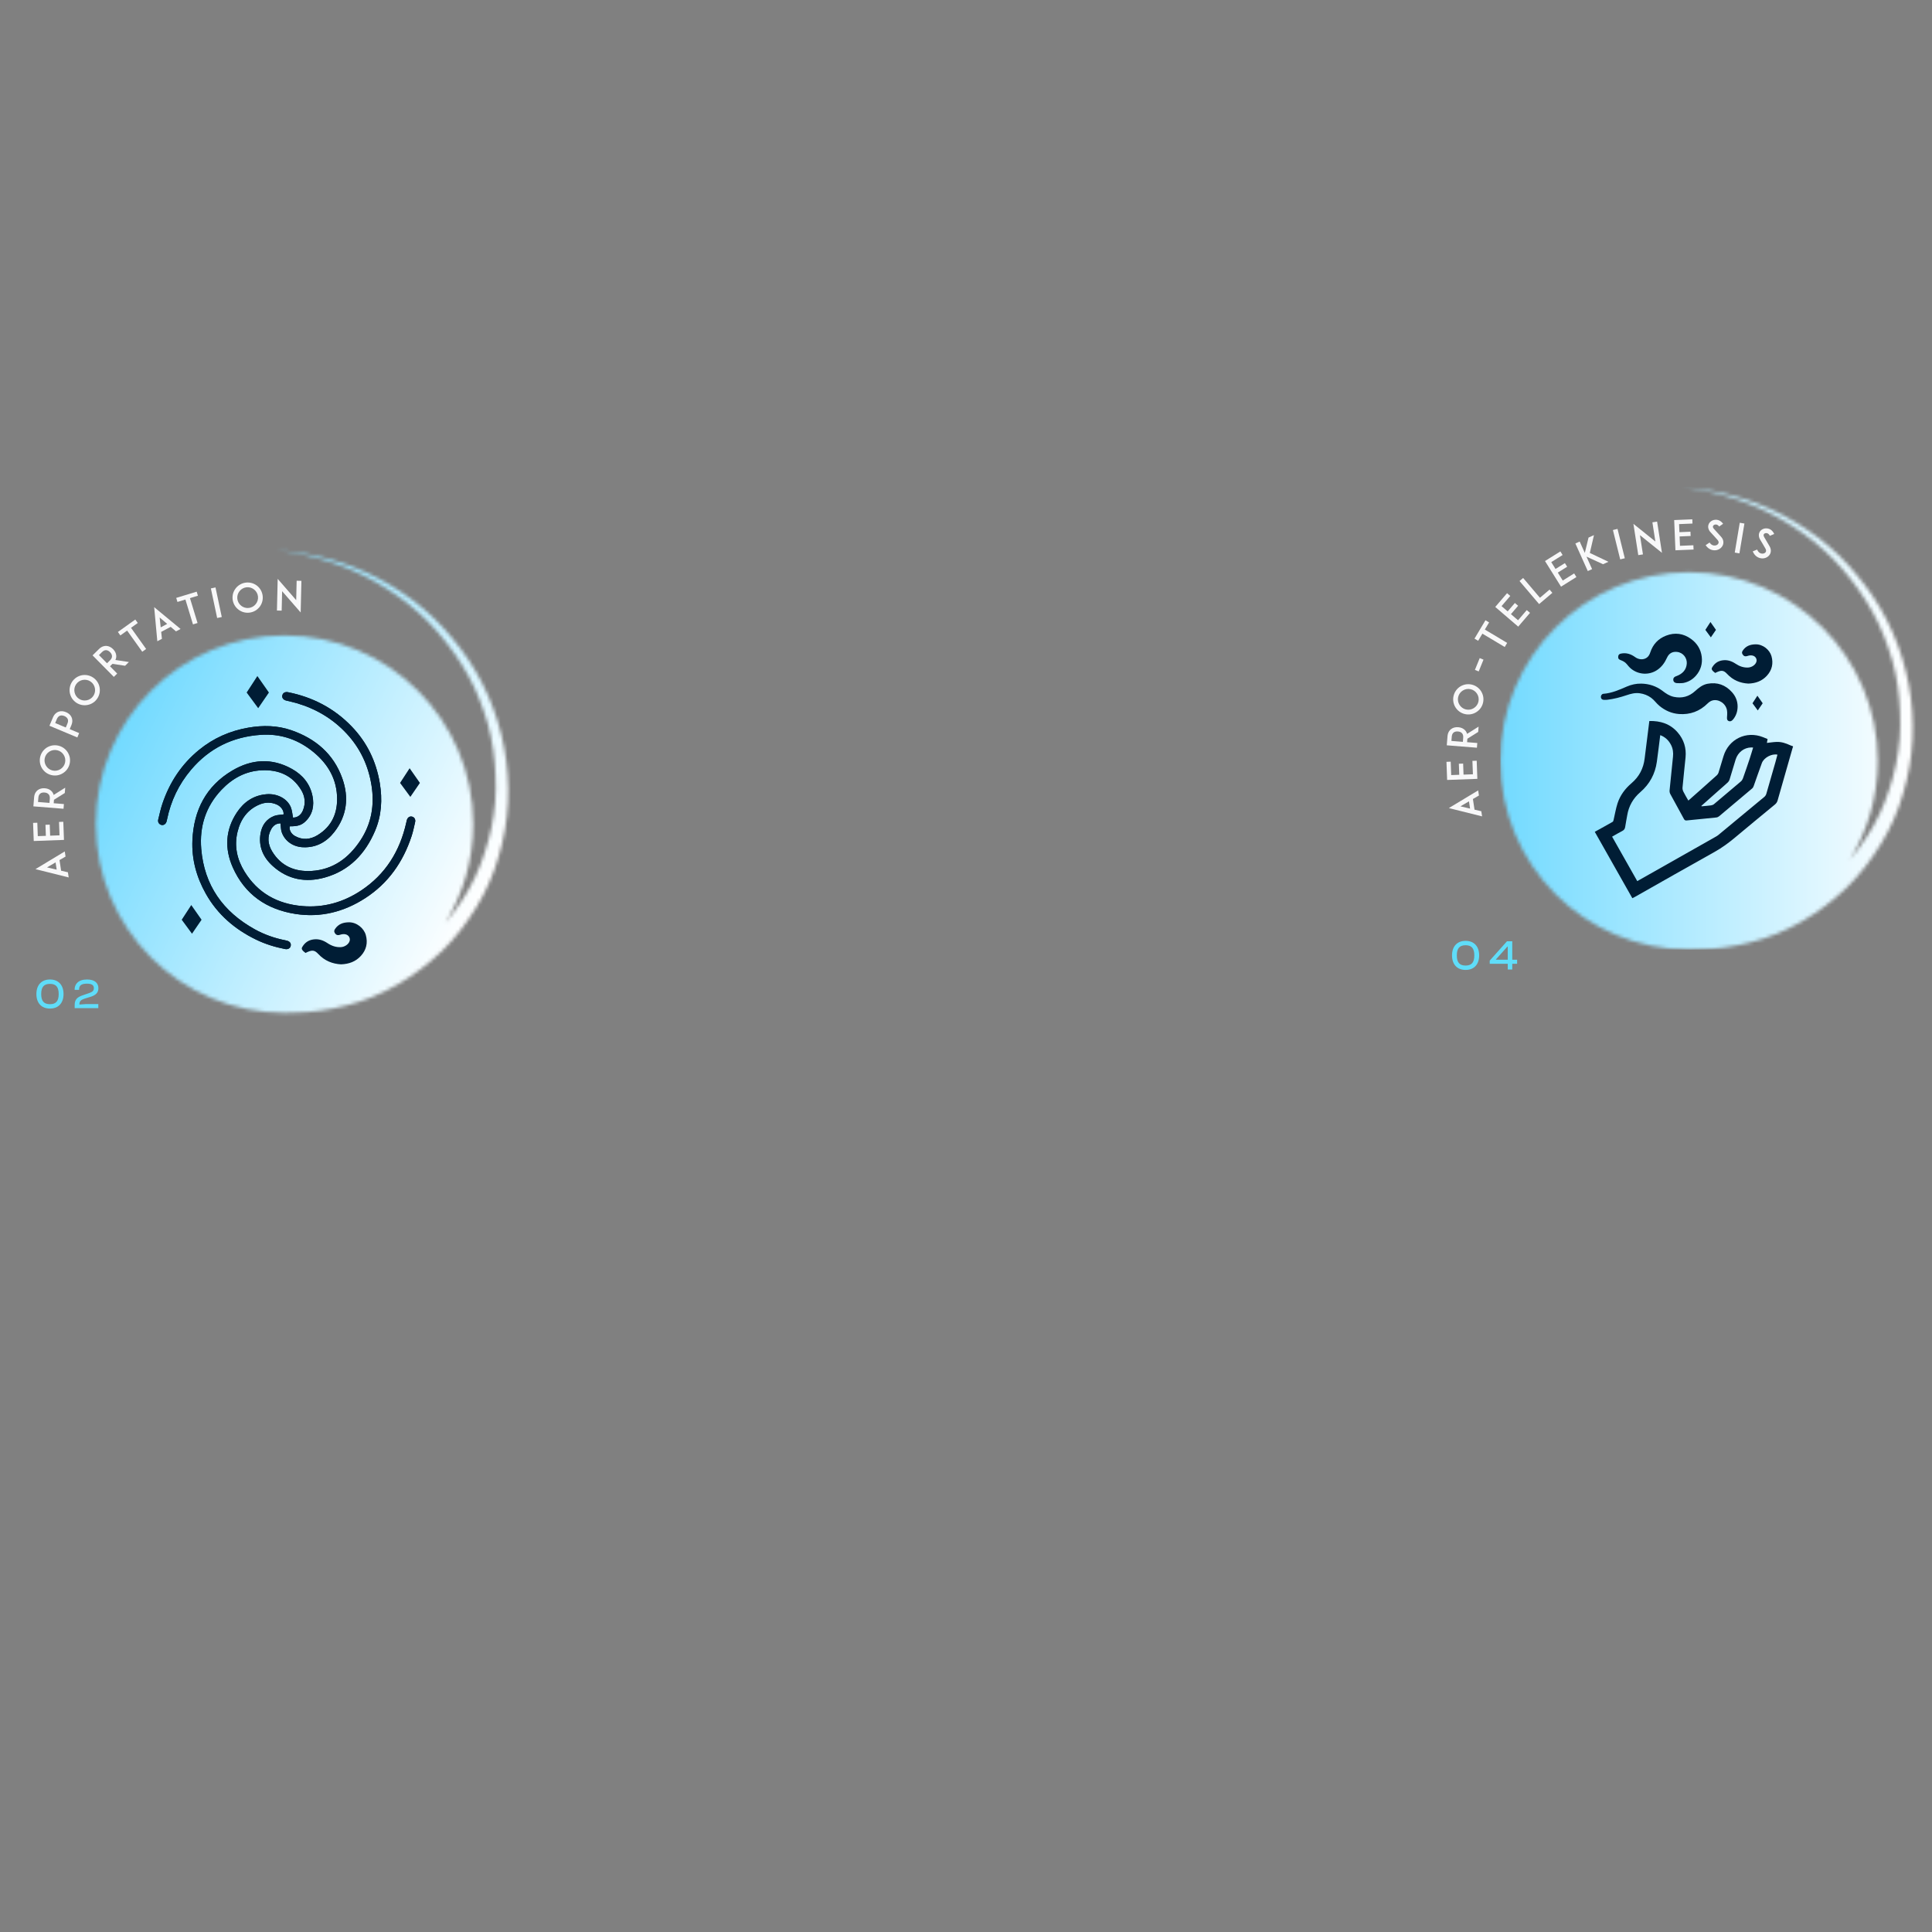 <svg width="550" height="550" viewBox="0 0 550 550" fill="none" xmlns="http://www.w3.org/2000/svg">
<rect x="0" y="0" width="550" height="550" fill="#808080" stroke="none"/>
<mask id="mask0_3753_3731" style="mask-type:luminance" maskUnits="userSpaceOnUse" x="27" y="156" width="118" height="133">
<path d="M93.392 159.763C98.227 161.276 102.87 163.323 107.232 165.845C111.587 168.374 115.73 171.294 119.443 174.659C123.167 178.013 126.411 181.867 129.312 185.959C132.187 190.06 134.651 194.423 136.464 199.058C137.37 201.361 138.213 203.782 138.888 206.127C139.545 208.512 140.055 210.941 140.404 213.396C140.758 215.85 140.971 218.328 141.063 220.816C141.162 223.354 141.186 225.76 140.969 228.225C140.569 233.163 139.571 237.972 137.996 242.684C136.496 247.406 134.449 251.815 131.772 255.944C130.236 258.328 128.558 260.619 126.74 262.765C131.789 254.577 134.708 244.937 134.708 234.612C134.708 204.945 110.659 180.896 80.993 180.896C51.327 180.896 27.277 204.945 27.277 234.612C27.277 264.278 51.327 288.327 80.993 288.327C81.856 288.327 82.713 288.303 83.566 288.262C88.622 288.269 93.633 287.487 98.419 286.286C108.829 283.742 118.233 277.994 125.795 270.745C129.639 267.013 132.83 262.784 135.57 258.32C138.321 253.851 140.519 248.922 141.922 243.898C148.097 223.759 143.638 201.116 131.108 184.65C128.004 180.546 124.539 176.678 120.598 173.343C116.665 170.004 112.369 167.15 107.844 164.737C103.301 162.355 98.501 160.477 93.571 159.155C88.648 157.809 83.595 156.955 78.518 156.673C83.58 157.165 88.568 158.225 93.392 159.763Z" fill="white"/>
</mask>
<g mask="url(#mask0_3753_3731)">
<path d="M50.069 109.405L199.604 181.509L125.305 335.596L-24.23 263.492L50.069 109.405Z" fill="url(#paint0_linear_3753_3731)"/>
</g>
<path d="M16.944 244.843L17.401 247.871L19.335 248.32L19.556 249.788L10.093 247.424L18.44 242.387L18.66 243.844L16.944 244.843ZM15.824 245.504L13.386 246.928L16.135 247.57L15.824 245.504Z" fill="#F8F8F9"/>
<path d="M13.058 237.944L12.943 234.8L14.161 234.756L14.276 237.899L16.944 237.801L16.803 233.985L18.021 233.941L18.162 237.768L18.21 239.102L9.605 239.417L9.556 238.084L9.416 234.257L10.622 234.212L10.762 238.028L13.058 237.944Z" fill="#F8F8F9"/>
<path d="M18.566 224.236L18.445 225.752L15.367 227.683L15.289 228.666L18.192 228.899L18.085 230.24L9.501 229.553L9.592 228.419L9.705 227.008C9.796 225.874 10.311 225.251 10.732 224.936C11.265 224.525 11.979 224.337 12.777 224.401C13.564 224.464 14.239 224.763 14.7 225.254C14.915 225.481 15.155 225.826 15.28 226.302L18.566 224.236ZM14.182 227.366C14.226 226.811 14.098 226.382 13.818 226.092C13.497 225.74 13.016 225.643 12.68 225.616C12.333 225.589 11.843 225.607 11.469 225.904C11.148 226.146 10.964 226.55 10.919 227.105L10.823 228.309L14.086 228.57L14.182 227.366Z" fill="#F8F8F9"/>
<path d="M19.127 218.983C18.795 219.442 18.388 219.813 17.915 220.11C17.442 220.406 16.93 220.61 16.372 220.708C15.814 220.806 15.233 220.792 14.667 220.662C14.102 220.532 13.574 220.291 13.102 219.956C12.654 219.628 12.283 219.22 11.975 218.745C11.679 218.272 11.486 217.763 11.388 217.205C11.29 216.646 11.305 216.066 11.434 215.5C11.564 214.934 11.805 214.406 12.139 213.935C12.469 213.486 12.864 213.113 13.339 212.805C13.824 212.512 14.333 212.319 14.88 212.218C15.45 212.123 16.03 212.137 16.596 212.267C17.162 212.397 17.69 212.637 18.15 212.969C18.61 213.301 18.983 213.697 19.28 214.17C19.573 214.654 19.778 215.166 19.878 215.713C19.974 216.283 19.959 216.863 19.829 217.428C19.699 217.994 19.459 218.523 19.127 218.983ZM13.127 218.033C13.546 218.701 14.2 219.173 14.969 219.349C15.738 219.526 16.532 219.387 17.2 218.969C17.868 218.551 18.34 217.897 18.517 217.127C18.694 216.358 18.555 215.563 18.136 214.896C17.718 214.228 17.064 213.756 16.295 213.579C15.525 213.403 14.731 213.542 14.063 213.96C13.395 214.378 12.923 215.032 12.747 215.801C12.57 216.571 12.709 217.365 13.127 218.033Z" fill="#F8F8F9"/>
<path d="M14.516 205.559L15.064 204.253C15.504 203.205 16.187 202.774 16.676 202.602C17.326 202.371 18.047 202.422 18.785 202.732C19.524 203.042 20.076 203.525 20.356 204.146C20.585 204.62 20.757 205.409 20.317 206.458L19.85 207.571L22.536 208.698L22.015 209.938L14.076 206.607L14.516 205.559ZM18.319 203.845C18.008 203.714 17.532 203.59 17.089 203.744C16.703 203.884 16.392 204.207 16.177 204.72L15.71 205.833L18.727 207.099L19.194 205.986C19.409 205.473 19.432 205.029 19.262 204.655C19.062 204.232 18.639 203.979 18.319 203.845Z" fill="#F8F8F9"/>
<path d="M26.49 200.057C26.017 200.37 25.506 200.572 24.958 200.682C24.41 200.791 23.86 200.802 23.303 200.695C22.746 200.589 22.209 200.37 21.725 200.048C21.243 199.727 20.834 199.315 20.511 198.835C20.209 198.368 20.006 197.856 19.886 197.303C19.777 196.755 19.777 196.211 19.883 195.654C19.989 195.097 20.207 194.559 20.529 194.076C20.851 193.594 21.264 193.184 21.743 192.862C22.21 192.56 22.712 192.35 23.266 192.231C23.823 192.128 24.367 192.128 24.914 192.227C25.481 192.34 26.018 192.559 26.502 192.881C26.985 193.202 27.393 193.614 27.706 194.088C28.018 194.561 28.228 195.063 28.337 195.611C28.441 196.167 28.45 196.718 28.351 197.265C28.238 197.832 28.019 198.37 27.697 198.852C27.375 199.336 26.963 199.745 26.49 200.057ZM21.216 197.045C21.371 197.817 21.815 198.49 22.472 198.928C23.129 199.365 23.921 199.517 24.694 199.362C25.466 199.208 26.139 198.763 26.577 198.106C27.014 197.449 27.165 196.657 27.011 195.885C26.856 195.111 26.412 194.439 25.755 194.001C25.098 193.563 24.306 193.412 23.533 193.567C22.761 193.722 22.088 194.166 21.65 194.823C21.212 195.48 21.061 196.272 21.216 197.045Z" fill="#F8F8F9"/>
<path d="M36.693 188.464L35.611 189.532L32.018 188.984L31.316 189.677L33.363 191.751L32.405 192.697L26.352 186.567L27.162 185.768L28.17 184.773C28.979 183.974 29.777 183.839 30.302 183.875C30.975 183.912 31.638 184.237 32.2 184.807C32.755 185.368 33.071 186.036 33.1 186.709C33.114 187.021 33.07 187.439 32.854 187.881L36.693 188.464ZM31.327 187.97C31.723 187.578 31.906 187.169 31.884 186.767C31.871 186.29 31.57 185.903 31.333 185.663C31.089 185.416 30.705 185.11 30.229 185.09C29.826 185.062 29.423 185.249 29.026 185.641L28.168 186.489L30.467 188.818L31.327 187.97Z" fill="#F8F8F9"/>
<path d="M39.222 177.349L37.296 178.726L41.601 184.75L40.497 185.54L36.191 179.516L34.265 180.893L33.562 179.91L38.52 176.367L39.222 177.349Z" fill="#F8F8F9"/>
<path d="M48.591 178.453L45.884 179.885L46.1 181.858L44.787 182.552L43.89 172.841L51.403 179.053L50.1 179.742L48.591 178.453ZM47.596 177.614L45.447 175.785L45.75 178.591L47.596 177.614Z" fill="#F8F8F9"/>
<path d="M56.342 169.586L54.078 170.276L56.237 177.356L54.938 177.752L52.78 170.673L50.516 171.363L50.164 170.209L55.989 168.432L56.342 169.586Z" fill="#F8F8F9"/>
<path d="M63.136 175.652L61.348 167.229L60.031 167.509L61.819 175.932L63.136 175.652Z" fill="#F8F8F9"/>
<path d="M69.29 174.263C68.746 174.103 68.26 173.843 67.823 173.496C67.386 173.148 67.024 172.734 66.746 172.241C66.468 171.746 66.288 171.195 66.222 170.618C66.156 170.041 66.207 169.463 66.366 168.907C66.527 168.375 66.788 167.89 67.133 167.442C67.481 167.005 67.896 166.654 68.391 166.376C68.885 166.097 69.436 165.918 70.013 165.852C70.589 165.786 71.168 165.837 71.723 165.996C72.255 166.157 72.739 166.406 73.188 166.752C73.626 167.111 73.977 167.526 74.254 168.009C74.533 168.515 74.713 169.066 74.779 169.643C74.845 170.219 74.793 170.798 74.633 171.342C74.473 171.885 74.225 172.369 73.877 172.806C73.519 173.244 73.104 173.606 72.622 173.883C72.116 174.163 71.565 174.342 70.988 174.408C70.411 174.474 69.834 174.423 69.29 174.263ZM68.189 168.291C67.698 168.908 67.471 169.681 67.56 170.465C67.65 171.25 68.044 171.952 68.661 172.443C69.278 172.933 70.051 173.16 70.836 173.071C71.62 172.981 72.322 172.586 72.813 171.969C73.303 171.353 73.53 170.579 73.441 169.795C73.352 169.011 72.956 168.308 72.339 167.818C71.723 167.328 70.949 167.1 70.165 167.19C69.381 167.279 68.678 167.674 68.189 168.291Z" fill="#F8F8F9"/>
<path d="M80.315 168.3L80.184 173.838L78.838 173.805L79.051 164.787L84.32 170.846L84.45 165.321L85.808 165.353L85.596 174.36L80.315 168.3Z" fill="#F8F8F9"/>
<path d="M83.415 232.752C83.209 231.722 83.156 230.725 82.805 229.846C81.809 227.346 78.905 225.852 75.87 226.099C72.189 226.399 69.436 228.291 67.459 231.251C64.146 236.211 63.893 241.573 66.264 246.922C69.691 254.655 75.924 258.916 84.153 260.186C91.301 261.289 97.944 259.59 103.982 255.681C110.547 251.431 114.767 245.367 117.183 237.999C117.604 236.714 117.867 235.375 118.174 234.054C118.353 233.282 117.982 232.644 117.32 232.48C116.61 232.304 116.025 232.703 115.803 233.52C115.747 233.726 115.708 233.937 115.661 234.147C113.858 242.255 109.776 248.879 102.791 253.513C97.738 256.866 92.138 258.458 86.054 257.938C79.002 257.336 73.359 254.234 69.604 248.111C67.47 244.631 66.636 240.835 67.622 236.803C68.492 233.246 70.43 230.452 73.928 229.006C75.522 228.347 77.173 228.316 78.79 229.031C80.052 229.589 80.872 230.846 80.72 231.846C79.803 231.986 78.862 231.967 78.053 232.284C75.859 233.142 74.606 234.879 74.193 237.153C73.504 240.952 74.919 244.089 77.679 246.568C81.942 250.399 87.009 251.331 92.428 249.823C99.447 247.87 103.995 243.066 106.779 236.504C108.633 232.132 108.895 227.574 108.114 222.9C107.076 216.695 104.448 211.291 100.094 206.783C95.117 201.629 89.025 198.457 82.005 197.057C81.184 196.894 80.557 197.233 80.377 197.935C80.204 198.61 80.635 199.22 81.455 199.428C82.447 199.68 83.453 199.878 84.434 200.165C89.948 201.781 94.744 204.611 98.664 208.825C102.534 212.985 104.848 217.913 105.752 223.53C106.661 229.179 105.756 234.465 102.593 239.254C99.303 244.233 94.842 247.567 88.711 247.939C84.001 248.225 80.022 246.593 77.477 242.386C76.248 240.354 76.017 238.158 77.234 236.001C77.811 234.979 78.708 234.37 79.86 234.396C79.975 235.306 79.94 236.169 80.206 236.926C81.108 239.487 83.475 241.087 86.307 241.197C90.023 241.341 92.938 239.704 95.144 236.891C98.779 232.253 99.385 226.996 97.438 221.555C94.948 214.597 89.808 210.256 82.939 207.88C78.956 206.502 74.867 206.431 70.731 207.142C65.476 208.047 60.755 210.126 56.636 213.501C51.677 217.562 48.277 222.719 46.242 228.774C45.743 230.259 45.406 231.8 45.038 233.326C44.861 234.057 45.307 234.703 45.985 234.849C46.591 234.979 47.181 234.598 47.397 233.924C47.462 233.721 47.506 233.51 47.549 233.3C48.635 227.989 50.907 223.244 54.41 219.111C59.614 212.971 66.308 209.714 74.295 209.187C79.555 208.84 84.346 210.331 88.537 213.543C92.81 216.817 95.638 221.016 95.943 226.519C96.204 231.239 94.592 235.206 90.392 237.757C88.336 239.006 86.124 239.216 83.943 237.979C82.827 237.345 82.266 236.199 82.49 235.237C84.692 235.241 85.819 234.935 86.977 233.816C89.035 231.827 89.496 229.323 88.966 226.638C88.277 223.144 86.157 220.603 83.121 218.904C77.398 215.7 71.617 216.104 66.123 219.358C58.661 223.776 55.157 230.658 54.776 239.17C54.534 244.601 55.934 249.697 58.598 254.429C61.913 260.316 66.798 264.515 72.816 267.452C75.46 268.742 78.253 269.612 81.141 270.173C81.95 270.33 82.612 269.97 82.756 269.282C82.908 268.55 82.521 268.011 81.683 267.793C81.521 267.75 81.36 267.708 81.196 267.676C78.137 267.075 75.225 266.05 72.5 264.537C63.49 259.534 58.146 252.027 57.288 241.655C56.762 235.288 58.575 229.568 63.031 224.865C66.135 221.589 69.915 219.494 74.502 219.286C79.229 219.072 83.175 220.678 85.73 224.871C86.835 226.684 87.071 228.669 86.242 230.692C85.686 232.051 84.622 232.779 83.415 232.752Z" fill="#001D35"/>
<path d="M83.415 232.752C84.621 232.779 85.685 232.052 86.242 230.693C87.071 228.669 86.835 226.685 85.73 224.871C83.175 220.679 79.229 219.073 74.502 219.287C69.915 219.495 66.135 221.589 63.031 224.866C58.575 229.568 56.762 235.288 57.288 241.656C58.146 252.028 63.49 259.535 72.5 264.537C75.225 266.05 78.137 267.075 81.196 267.676C81.36 267.708 81.521 267.751 81.683 267.793C82.521 268.011 82.908 268.55 82.756 269.283C82.612 269.971 81.95 270.33 81.141 270.173C78.253 269.612 75.46 268.742 72.817 267.452C66.798 264.516 61.913 260.317 58.598 254.43C55.934 249.698 54.534 244.602 54.776 239.17C55.157 230.659 58.661 223.776 66.123 219.358C71.617 216.105 77.398 215.7 83.121 218.904C86.157 220.603 88.277 223.145 88.966 226.639C89.496 229.324 89.035 231.828 86.977 233.816C85.819 234.935 84.692 235.242 82.49 235.237C82.266 236.2 82.827 237.346 83.943 237.979C86.124 239.217 88.336 239.007 90.392 237.758C94.592 235.206 96.204 231.24 95.943 226.52C95.638 221.016 92.81 216.817 88.537 213.543C84.346 210.331 79.555 208.84 74.295 209.188C66.308 209.715 59.614 212.971 54.41 219.112C50.907 223.244 48.635 227.99 47.549 233.3C47.506 233.51 47.462 233.721 47.397 233.925C47.181 234.598 46.591 234.98 45.985 234.85C45.307 234.704 44.861 234.057 45.038 233.326C45.406 231.801 45.743 230.26 46.242 228.775C48.277 222.72 51.677 217.562 56.636 213.501C60.755 210.127 65.476 208.047 70.731 207.143C74.867 206.431 78.956 206.503 82.939 207.881C89.808 210.257 94.948 214.598 97.438 221.555C99.385 226.997 98.779 232.254 95.144 236.891C92.938 239.705 90.023 241.342 86.307 241.198C83.475 241.088 81.108 239.488 80.206 236.926C79.94 236.169 79.975 235.306 79.86 234.397C78.708 234.371 77.811 234.98 77.234 236.001C76.017 238.159 76.248 240.355 77.477 242.386C80.022 246.594 84.001 248.226 88.711 247.94C94.842 247.567 99.303 244.233 102.593 239.254C105.756 234.465 106.661 229.179 105.752 223.53C104.848 217.914 102.534 212.985 98.664 208.826C94.744 204.611 89.948 201.781 84.434 200.166C83.453 199.878 82.447 199.68 81.455 199.428C80.634 199.22 80.204 198.611 80.377 197.935C80.557 197.233 81.184 196.894 82.005 197.058C89.025 198.458 95.117 201.629 100.094 206.783C104.448 211.292 107.076 216.696 108.114 222.9C108.895 227.574 108.633 232.132 106.779 236.504C103.996 243.067 99.447 247.871 92.428 249.824C87.009 251.332 81.942 250.399 77.679 246.569C74.919 244.089 73.504 240.953 74.193 237.154C74.606 234.879 75.859 233.142 78.053 232.284C78.862 231.968 79.803 231.987 80.72 231.846C80.871 230.847 80.052 229.59 78.79 229.032C77.173 228.317 75.522 228.348 73.928 229.007C70.43 230.453 68.492 233.246 67.622 236.803C66.636 240.835 67.47 244.632 69.604 248.111C73.359 254.235 79.002 257.336 86.054 257.939C92.138 258.458 97.738 256.867 102.791 253.514C109.776 248.879 113.859 242.256 115.661 234.147C115.708 233.938 115.747 233.727 115.803 233.52C116.025 232.703 116.61 232.304 117.32 232.48C117.982 232.645 118.353 233.282 118.174 234.055C117.867 235.375 117.604 236.714 117.183 237.999C114.767 245.367 110.547 251.432 103.982 255.681C97.944 259.59 91.301 261.29 84.153 260.186C75.924 258.916 69.691 254.655 66.264 246.922C63.893 241.573 64.146 236.212 67.459 231.251C69.436 228.291 72.189 226.399 75.87 226.1C78.905 225.853 81.808 227.346 82.805 229.846C83.155 230.725 83.209 231.723 83.415 232.752Z" fill="#001D35"/>
<path d="M97.084 274.527C94.644 274.397 92.413 273.518 90.636 271.609C89.479 270.365 88.804 270.371 86.976 271.283C86.065 270.623 85.732 270.156 86.008 269.664C86.71 268.413 87.734 267.655 89.179 267.44C90.684 267.217 91.986 267.665 93.213 268.481C94.372 269.251 95.624 269.713 97.051 269.628C98.143 269.563 99.237 268.828 99.527 267.901C99.79 267.063 99.282 266.218 98.425 265.995C97.846 265.843 97.307 265.945 96.762 266.119C96.058 266.344 95.602 266.139 95.259 265.503C95.044 265.105 95.174 264.771 95.388 264.451C96.318 263.062 97.651 262.585 99.288 262.557C101.556 262.519 103.589 264.243 104.132 266.164C104.762 268.396 104.296 270.437 102.704 272.158C101.231 273.749 99.356 274.446 97.084 274.527Z" fill="#001D35"/>
<path d="M54.451 257.646L51.73 261.832L54.66 265.809L57.381 261.832L54.451 257.646Z" fill="#001D35"/>
<path d="M116.609 218.697L113.889 222.883L116.819 226.859L119.539 222.883L116.609 218.697Z" fill="#001D35"/>
<path d="M73.269 192.455L70.218 197.149L73.503 201.607L76.554 197.149L73.269 192.455Z" fill="#001D35"/>
<mask id="mask1_3753_3731" style="mask-type:luminance" maskUnits="userSpaceOnUse" x="427" y="138" width="118" height="133">
<path d="M493.234 141.763C498.068 143.276 502.712 145.323 507.074 147.845C511.429 150.374 515.572 153.294 519.285 156.659C523.009 160.013 526.253 163.867 529.154 167.959C532.029 172.06 534.493 176.423 536.306 181.058C537.212 183.361 538.055 185.782 538.73 188.127C539.387 190.512 539.897 192.941 540.246 195.396C540.6 197.85 540.813 200.328 540.905 202.816C541.003 205.354 541.028 207.76 540.812 210.225C540.411 215.163 539.413 219.972 537.838 224.684C536.338 229.406 534.291 233.815 531.614 237.944C530.078 240.328 528.4 242.619 526.582 244.765C531.631 236.577 534.55 226.937 534.55 216.612C534.55 186.945 510.501 162.896 480.835 162.896C451.168 162.896 427.119 186.945 427.119 216.612C427.119 246.278 451.168 270.327 480.835 270.327C481.698 270.327 482.555 270.303 483.408 270.262C488.464 270.269 493.475 269.487 498.261 268.286C508.671 265.742 518.075 259.994 525.637 252.745C529.481 249.013 532.672 244.784 535.412 240.32C538.163 235.851 540.361 230.922 541.763 225.898C547.94 205.759 543.48 183.116 530.95 166.65C527.846 162.546 524.381 158.678 520.44 155.343C516.507 152.004 512.211 149.15 507.686 146.737C503.143 144.355 498.343 142.477 493.413 141.155C488.49 139.809 483.437 138.955 478.36 138.673C483.422 139.165 488.41 140.225 493.234 141.763Z" fill="white"/>
</mask>
<g mask="url(#mask1_3753_3731)">
<path d="M547.94 138.673H427.12V270.328H547.94V138.673Z" fill="url(#paint1_linear_3753_3731)"/>
</g>
<path d="M453.998 236.802C455.699 235.858 457.406 234.924 459.092 233.955C459.252 233.863 459.319 233.561 459.371 233.343C459.744 231.779 459.991 230.176 460.491 228.656C461.237 226.385 462.645 224.506 464.461 222.957C466.637 221.101 467.856 218.761 468.196 215.93C468.624 212.38 469.082 208.834 469.531 205.254C472.696 205.184 475.462 206.047 477.585 208.49C479.374 210.548 480.107 212.955 479.836 215.664C479.551 218.511 479.239 221.355 478.976 224.203C478.941 224.585 479.051 225.024 479.224 225.372C479.646 226.223 480.146 227.035 480.64 227.908C481.857 226.833 483.045 225.788 484.228 224.738C485.742 223.394 487.258 222.053 488.756 220.693C488.963 220.505 489.139 220.234 489.223 219.968C489.712 218.414 490.168 216.848 490.638 215.288C492.115 210.393 497.125 207.97 501.885 209.85C502.31 210.017 502.731 210.195 503.191 210.384C503.125 210.769 503.059 211.147 502.998 211.492C503.944 211.391 504.857 211.24 505.775 211.208C507.134 211.16 508.398 211.581 509.617 212.154C509.863 212.27 510.13 212.342 510.387 212.434C510.407 212.468 510.426 212.503 510.446 212.538C510.402 212.668 510.351 212.797 510.313 212.929C508.884 217.915 507.45 222.899 506.04 227.89C505.902 228.378 505.653 228.723 505.271 229.037C501.488 232.153 497.702 235.266 493.945 238.414C492.099 239.961 490.179 241.365 488.065 242.544C480.481 246.773 472.94 251.079 465.381 255.354C465.158 255.48 464.922 255.585 464.692 255.7C461.127 249.401 457.563 243.101 453.998 236.802ZM506.001 214.838C504.404 214.486 502.148 215.662 501.561 217.234C500.755 219.394 500.023 221.581 499.244 223.751C499.154 224.001 499.017 224.274 498.82 224.44C495.686 227.098 492.541 229.744 489.387 232.378C489.174 232.556 488.871 232.69 488.596 232.719C485.794 233.012 482.987 233.273 480.184 233.562C479.795 233.602 479.582 233.515 479.386 233.154C478.101 230.775 476.78 228.416 475.498 226.035C475.341 225.744 475.26 225.358 475.291 225.03C475.597 221.825 475.928 218.623 476.265 215.422C476.389 214.246 476.25 213.117 475.708 212.062C475.043 210.767 474.055 209.82 472.637 209.277C472.311 211.844 472.017 214.35 471.671 216.849C471.191 220.316 469.623 223.213 466.972 225.5C464.933 227.257 463.672 229.435 463.236 232.094C463.056 233.192 462.816 234.281 462.66 235.383C462.58 235.948 462.346 236.297 461.828 236.56C460.842 237.061 459.894 237.638 458.932 238.182C461.339 242.434 463.704 246.615 466.094 250.839C466.295 250.725 466.465 250.629 466.635 250.533C473.902 246.421 481.169 242.31 488.435 238.195C488.676 238.059 488.919 237.915 489.132 237.739C493.525 234.11 497.917 230.48 502.294 226.832C502.546 226.622 502.747 226.28 502.841 225.961C503.716 222.986 504.564 220.003 505.414 217.02C505.62 216.296 505.807 215.566 506.001 214.838ZM484.344 229.414C484.362 229.457 484.38 229.5 484.398 229.542C485.302 229.456 486.21 229.393 487.11 229.271C487.404 229.231 487.726 229.097 487.953 228.908C490.511 226.772 493.058 224.623 495.591 222.457C495.844 222.241 496.057 221.921 496.169 221.607C496.835 219.736 497.476 217.857 498.104 215.973C498.445 214.947 498.744 213.905 499.079 212.816C498.811 212.798 498.677 212.779 498.544 212.782C496.496 212.819 494.745 214.154 494.1 216.218C493.507 218.114 492.963 220.025 492.373 221.921C492.284 222.207 492.11 222.502 491.894 222.706C491.142 223.412 490.354 224.078 489.582 224.762C487.836 226.312 486.09 227.863 484.344 229.414Z" fill="#001D35"/>
<path d="M419.308 227.462L419.764 230.491L421.698 230.939L421.92 232.408L412.456 230.044L420.803 225.006L421.023 226.464L419.308 227.462ZM418.187 228.124L415.749 229.547L418.498 230.189L418.187 228.124Z" fill="#F8F8F9"/>
<path d="M415.421 220.563L415.306 217.42L416.524 217.376L416.639 220.518L419.307 220.42L419.167 216.605L420.385 216.56L420.525 220.388L420.574 221.721L411.968 222.037L411.919 220.703L411.779 216.876L412.986 216.832L413.125 220.647L415.421 220.563Z" fill="#F8F8F9"/>
<path d="M420.929 206.855L420.808 208.371L417.731 210.302L417.652 211.285L420.556 211.518L420.448 212.86L411.864 212.173L411.955 211.039L412.068 209.628C412.159 208.494 412.674 207.871 413.095 207.556C413.629 207.144 414.343 206.957 415.141 207.021C415.927 207.084 416.602 207.382 417.063 207.873C417.278 208.1 417.519 208.446 417.643 208.921L420.929 206.855ZM416.545 209.986C416.589 209.431 416.461 209.001 416.181 208.711C415.86 208.359 415.379 208.263 415.044 208.236C414.696 208.208 414.206 208.227 413.833 208.523C413.511 208.765 413.327 209.17 413.283 209.725L413.186 210.928L416.449 211.189L416.545 209.986Z" fill="#F8F8F9"/>
<path d="M421.49 201.602C421.158 202.062 420.752 202.433 420.279 202.729C419.806 203.026 419.294 203.23 418.735 203.328C418.177 203.426 417.596 203.412 417.031 203.282C416.465 203.151 415.937 202.911 415.466 202.576C415.017 202.247 414.646 201.84 414.339 201.364C414.042 200.892 413.849 200.383 413.751 199.824C413.653 199.265 413.668 198.685 413.797 198.12C413.927 197.554 414.168 197.025 414.503 196.555C414.832 196.106 415.227 195.733 415.703 195.425C416.187 195.131 416.696 194.938 417.244 194.838C417.813 194.742 418.394 194.756 418.959 194.886C419.526 195.016 420.053 195.257 420.513 195.589C420.973 195.921 421.347 196.316 421.643 196.789C421.937 197.274 422.141 197.785 422.242 198.333C422.337 198.903 422.323 199.483 422.193 200.048C422.062 200.614 421.822 201.142 421.49 201.602ZM415.491 200.653C415.909 201.32 416.563 201.792 417.332 201.969C418.101 202.146 418.896 202.007 419.563 201.588C420.231 201.17 420.703 200.516 420.88 199.747C421.057 198.978 420.918 198.183 420.499 197.515C420.081 196.847 419.427 196.376 418.658 196.199C417.888 196.022 417.094 196.161 416.426 196.58C415.758 196.998 415.287 197.652 415.11 198.421C414.933 199.19 415.072 199.985 415.491 200.653Z" fill="#F8F8F9"/>
<path d="M422.32 187.788L421.245 187.35L419.877 190.703L420.952 191.141L422.32 187.788Z" fill="#F8F8F9"/>
<path d="M423.919 177.19L422.704 179.222L429.06 183.021L428.363 184.187L422.007 180.388L420.792 182.42L419.757 181.801L422.883 176.571L423.919 177.19Z" fill="#F8F8F9"/>
<path d="M429.204 174.045L431.252 171.657L432.176 172.45L430.13 174.838L432.156 176.575L434.64 173.677L435.565 174.47L433.073 177.376L432.205 178.39L425.668 172.786L426.537 171.773L429.029 168.866L429.945 169.651L427.46 172.55L429.204 174.045Z" fill="#F8F8F9"/>
<path d="M441.922 168.77L439.171 171.108L438.154 171.972L432.578 165.407L433.604 164.535L438.391 170.171L441.134 167.842L441.922 168.77Z" fill="#F8F8F9"/>
<path d="M442.827 161.972L445.493 160.304L446.14 161.337L443.473 163.005L444.888 165.268L448.125 163.243L448.772 164.276L445.524 166.307L444.393 167.015L439.827 159.714L440.959 159.006L444.206 156.976L444.846 157.999L441.609 160.023L442.827 161.972Z" fill="#F8F8F9"/>
<path d="M456.352 160.62L451.638 158.463L453.239 162.02L452.011 162.573L448.477 154.718L449.704 154.165L451.162 157.405L452.224 153.031L453.77 152.336L452.591 157.411L457.887 159.929L456.352 160.62Z" fill="#F8F8F9"/>
<path d="M462.547 158.924L460.471 150.564L459.163 150.889L461.239 159.248L462.547 158.924Z" fill="#F8F8F9"/>
<path d="M466.862 152.358L467.714 157.828L466.384 158.035L464.996 149.126L471.252 154.153L470.401 148.695L471.743 148.486L473.129 157.383L466.862 152.358Z" fill="#F8F8F9"/>
<path d="M478.096 151.498L481.238 151.367L481.289 152.585L478.146 152.716L478.257 155.383L482.072 155.224L482.123 156.442L478.296 156.601L476.962 156.657L476.604 148.051L477.938 147.996L481.766 147.837L481.815 149.043L478 149.202L478.096 151.498Z" fill="#F8F8F9"/>
<path d="M490.49 155.101C490.189 155.917 489.391 156.525 488.44 156.645C488.264 156.668 488.09 156.667 487.915 156.655C487.568 156.631 487.225 156.549 486.909 156.399C486.381 156.142 485.93 155.75 485.562 155.2L486.685 154.441C486.906 154.782 487.179 155.034 487.484 155.171C487.731 155.293 488.007 155.335 488.266 155.295C488.712 155.245 489.091 154.98 489.219 154.64C489.362 154.254 489.12 153.888 488.893 153.64C488.535 153.254 487.953 152.597 487.91 152.548L486.925 151.479C486.623 151.144 486.427 150.781 486.337 150.403C486.246 150.035 486.261 149.653 486.389 149.313C486.519 148.95 486.762 148.64 487.092 148.395C487.399 148.173 487.77 148.024 488.156 147.981C488.58 147.917 489.017 147.982 489.424 148.162C489.852 148.366 490.225 148.683 490.533 149.112L489.421 149.884C489.018 149.32 488.566 149.289 488.32 149.319C488.015 149.355 487.746 149.535 487.66 149.773C487.602 149.932 487.596 150.199 487.93 150.571L489.271 152.049C489.464 152.272 489.702 152.533 489.876 152.719C490.223 153.081 490.451 153.481 490.551 153.894C490.65 154.297 490.633 154.715 490.49 155.101Z" fill="#F8F8F9"/>
<path d="M495.176 157.533L496.6 149.041L495.272 148.818L493.848 157.311L495.176 157.533Z" fill="#F8F8F9"/>
<path d="M503.816 157.867C503.355 158.605 502.45 159.038 501.494 158.962C501.317 158.948 501.146 158.912 500.978 158.865C500.643 158.771 500.324 158.62 500.046 158.409C499.58 158.049 499.22 157.573 498.971 156.961L500.225 156.446C500.372 156.825 500.588 157.126 500.858 157.324C501.076 157.493 501.338 157.591 501.599 157.604C502.046 157.646 502.471 157.464 502.666 157.157C502.885 156.809 502.722 156.401 502.55 156.112C502.279 155.662 501.842 154.9 501.81 154.842L501.064 153.595C500.837 153.205 500.719 152.81 500.708 152.421C500.694 152.043 500.786 151.672 500.982 151.365C501.182 151.035 501.483 150.783 501.857 150.611C502.202 150.455 502.596 150.384 502.984 150.421C503.411 150.446 503.826 150.599 504.188 150.857C504.565 151.144 504.866 151.531 505.08 152.013L503.833 152.542C503.554 151.908 503.118 151.785 502.871 151.764C502.565 151.738 502.265 151.859 502.132 152.075C502.043 152.219 501.982 152.479 502.234 152.911L503.245 154.631C503.389 154.889 503.569 155.193 503.7 155.411C503.967 155.835 504.108 156.273 504.121 156.699C504.137 157.114 504.035 157.519 503.816 157.867Z" fill="#F8F8F9"/>
<path d="M494.661 201.037C494.67 202.313 494.347 203.486 493.594 204.527C493.509 204.644 493.417 204.756 493.322 204.865C493.004 205.229 492.631 205.47 492.133 205.269C491.631 205.066 491.613 204.617 491.644 204.168C491.704 203.291 491.792 202.42 491.457 201.564C490.736 199.723 488.544 198.769 486.949 199.628C486.635 199.797 486.36 200.022 486.108 200.272C483.856 202.506 481.117 203.502 477.987 203.268C475.891 203.111 474.012 202.284 472.374 200.922C471.528 200.219 470.923 199.279 470.025 198.632C469.052 197.932 467.999 197.525 466.794 197.356C465.471 197.171 464.265 197.501 463.068 197.904C461.264 198.512 459.436 198.989 457.545 199.212C457.226 199.25 456.9 199.24 456.578 199.232C456.096 199.221 455.776 198.921 455.739 198.47C455.701 198.021 456 197.548 456.447 197.514C458.823 197.33 460.959 196.393 463.1 195.457C464.414 194.883 465.809 194.585 467.229 194.612C469.452 194.653 471.496 195.314 473.287 196.682C474.261 197.426 475.261 198.116 476.505 198.378C478.822 198.865 480.841 198.315 482.575 196.723C483.608 195.774 484.698 194.915 486.112 194.651C488.87 194.136 491.195 194.974 493.058 197.048C494.067 198.172 494.638 199.502 494.661 201.037Z" fill="#001D35"/>
<path d="M478.118 194.491C477.752 194.458 477.382 194.524 477.016 194.401C476.64 194.274 476.414 194.04 476.358 193.655C476.298 193.236 476.433 192.885 476.807 192.664C476.971 192.566 477.158 192.505 477.339 192.437C478.957 191.819 480.048 190.714 480.189 188.949C480.314 187.39 479.219 185.773 477.399 185.585C476.087 185.45 475.114 186.005 474.564 187.224C473.922 188.645 473.053 189.874 471.732 190.752C469.448 192.268 466.434 192.094 464.314 190.353C463.833 189.957 463.458 189.488 463.07 189.019C462.613 188.465 461.998 188.16 461.345 187.913C460.772 187.695 460.623 187.468 460.672 186.85C460.709 186.373 461.034 186.15 461.455 186.062C462.96 185.748 464.289 186.19 465.492 187.068C466.523 187.819 467.862 187.902 468.821 187.213C469.342 186.839 469.614 186.29 469.808 185.702C470.562 183.419 472.063 181.82 474.291 180.957C476.823 179.977 479.23 180.314 481.424 181.904C483.149 183.154 484.201 184.882 484.452 186.985C484.686 188.943 484.16 190.759 482.854 192.285C481.881 193.42 480.662 194.155 479.177 194.435C478.822 194.502 478.471 194.459 478.118 194.491Z" fill="#001D35"/>
<path d="M497.722 194.603C495.444 194.482 493.361 193.661 491.702 191.878C490.622 190.718 489.991 190.723 488.284 191.574C487.434 190.958 487.123 190.522 487.381 190.063C488.036 188.895 488.992 188.187 490.341 187.987C491.746 187.778 492.962 188.196 494.107 188.958C495.19 189.678 496.359 190.109 497.691 190.03C498.711 189.969 499.731 189.283 500.003 188.417C500.248 187.635 499.774 186.846 498.974 186.637C498.433 186.496 497.93 186.591 497.421 186.753C496.764 186.963 496.338 186.772 496.018 186.178C495.817 185.807 495.938 185.495 496.139 185.196C497.007 183.899 498.251 183.454 499.779 183.428C501.897 183.392 503.795 185.001 504.302 186.795C504.89 188.879 504.455 190.785 502.969 192.391C501.594 193.877 499.842 194.528 497.722 194.603Z" fill="#001D35"/>
<path d="M500.294 198.053L498.896 200.204L500.402 202.248L501.8 200.204L500.294 198.053Z" fill="#001D35"/>
<path d="M486.931 177.074L485.477 179.312L487.043 181.438L488.498 179.312L486.931 177.074Z" fill="#001D35"/>
<path d="M14.224 287.12C16.648 287.12 18.088 285.536 18.088 282.98C18.088 280.436 16.648 278.84 14.224 278.84C11.8 278.84 10.36 280.436 10.36 282.98C10.36 285.536 11.8 287.12 14.224 287.12ZM14.224 285.872C12.508 285.872 11.728 284.984 11.728 282.98C11.728 280.976 12.508 280.088 14.224 280.088C15.94 280.088 16.708 280.976 16.708 282.98C16.708 284.984 15.94 285.872 14.224 285.872ZM27.989 287V285.836H24.545L22.601 285.968C22.601 285.056 22.973 284.672 24.053 284.3L25.745 283.784C27.161 283.352 28.013 282.656 28.013 281.336C28.013 279.92 27.053 278.84 24.773 278.84C22.265 278.84 21.245 280.184 21.245 281.672V281.792H22.517V281.648C22.517 280.592 23.117 280.028 24.725 280.028C26.165 280.028 26.717 280.46 26.717 281.312C26.717 282.02 26.381 282.344 25.421 282.692L23.501 283.352C21.845 283.916 21.257 284.66 21.257 286.148V287H27.989Z" fill="#5FDDF9"/>
<path d="M417.224 276.12C419.648 276.12 421.088 274.536 421.088 271.98C421.088 269.436 419.648 267.84 417.224 267.84C414.8 267.84 413.36 269.436 413.36 271.98C413.36 274.536 414.8 276.12 417.224 276.12ZM417.224 274.872C415.508 274.872 414.728 273.984 414.728 271.98C414.728 269.976 415.508 269.088 417.224 269.088C418.94 269.088 419.708 269.976 419.708 271.98C419.708 273.984 418.94 274.872 417.224 274.872ZM430.509 276V274.368H431.889V273.204H430.509V267.96H429.009L424.089 273.468V274.368H429.225V276H430.509ZM425.877 273.204V273.108L429.129 269.472H429.225V273.204H425.877Z" fill="#5FDDF9"/>
<defs>
<linearGradient id="paint0_linear_3753_3731" x1="38.621" y1="198.845" x2="140.849" y2="248.139" gradientUnits="userSpaceOnUse">
<stop stop-color="#72DAFF"/>
<stop offset="1" stop-color="white"/>
</linearGradient>
<linearGradient id="paint1_linear_3753_3731" x1="427.064" y1="204.496" x2="544.462" y2="204.496" gradientUnits="userSpaceOnUse">
<stop stop-color="#72DAFF"/>
<stop offset="1" stop-color="white"/>
</linearGradient>
</defs>
</svg>
